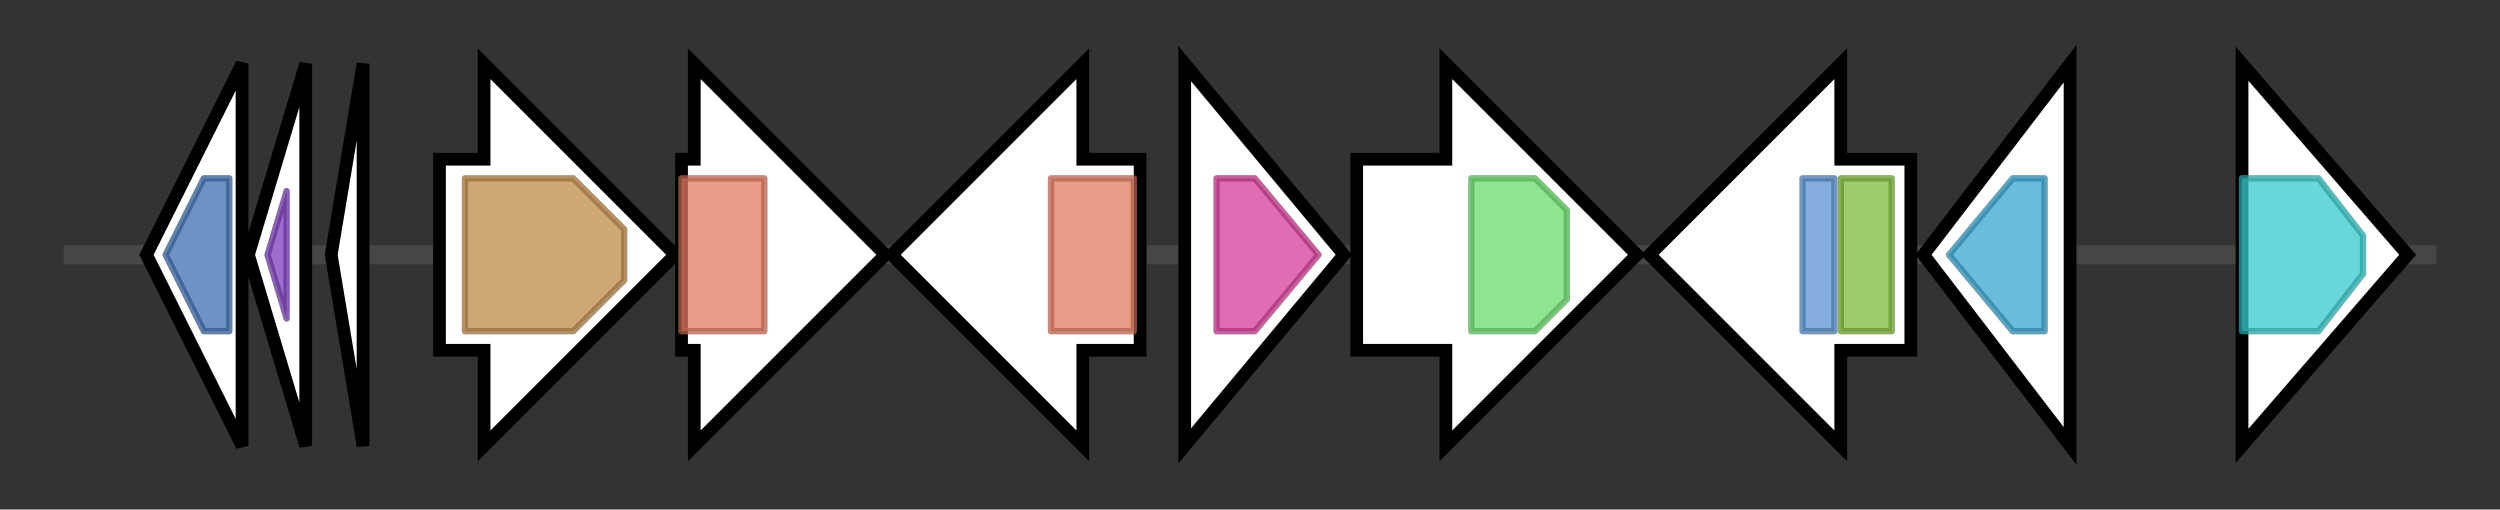 <svg version="1.1" baseProfile="full" xmlns="http://www.w3.org/2000/svg" width="392.5" height="80">
	<rect width="100%" height="100%" fill="#333333" stroke="none"/>
	<g>
		<line x1="10" y1="40.0" x2="382.5" y2="40.0" style="stroke:rgb(70,70,70); stroke-width:3 "/>
		<g>
			<title> (EOMLKCNM_02754)
hypothetical protein</title>
			<polygon class=" (EOMLKCNM_02754)
hypothetical protein" points="23,40 38,10 38,70" fill="rgb(255,255,255)" fill-opacity="1.0" stroke="rgb(0,0,0)" stroke-width="2"  />
			<g>
				<title>Transglut_core3 (PF13471)
"Transglutaminase-like superfamily"</title>
				<polygon class="PF13471" points="26,40 32,28 36,28 36,52 32,52" stroke-linejoin="round" width="11" height="24" fill="rgb(63,111,179)" stroke="rgb(50,88,143)" stroke-width="1" opacity="0.75" />
			</g>
		</g>
		<g>
			<title> (EOMLKCNM_02755)
hypothetical protein</title>
			<polygon class=" (EOMLKCNM_02755)
hypothetical protein" points="39,40 48,10 48,70" fill="rgb(255,255,255)" fill-opacity="1.0" stroke="rgb(0,0,0)" stroke-width="2"  />
			<g>
				<title>PqqD (PF05402)
"Coenzyme PQQ synthesis protein D (PqqD)"</title>
				<polygon class="PF05402" points="42,40 45,30 45,50" stroke-linejoin="round" width="6" height="24" fill="rgb(124,62,188)" stroke="rgb(99,49,150)" stroke-width="1" opacity="0.75" />
			</g>
		</g>
		<g>
			<title> (EOMLKCNM_02756)
hypothetical protein</title>
			<polygon class=" (EOMLKCNM_02756)
hypothetical protein" points="52,40 57,10 57,70" fill="rgb(255,255,255)" fill-opacity="1.0" stroke="rgb(0,0,0)" stroke-width="2"  />
		</g>
		<g>
			<title> (EOMLKCNM_02757)
hypothetical protein</title>
			<polygon class=" (EOMLKCNM_02757)
hypothetical protein" points="69,25 76,25 76,10 106,40 76,70 76,55 69,55" fill="rgb(255,255,255)" fill-opacity="1.0" stroke="rgb(0,0,0)" stroke-width="2"  />
			<g>
				<title>NTP_transf_5 (PF14907)
"Uncharacterised nucleotidyltransferase"</title>
				<polygon class="PF14907" points="73,28 90,28 98,36 98,44 90,52 73,52" stroke-linejoin="round" width="25" height="24" fill="rgb(191,137,74)" stroke="rgb(152,109,59)" stroke-width="1" opacity="0.75" />
			</g>
		</g>
		<g>
			<title> (EOMLKCNM_02758)
hypothetical protein</title>
			<polygon class=" (EOMLKCNM_02758)
hypothetical protein" points="107,25 109,25 109,10 139,40 109,70 109,55 107,55" fill="rgb(255,255,255)" fill-opacity="1.0" stroke="rgb(0,0,0)" stroke-width="2"  />
			<g>
				<title>Glycos_transf_2 (PF00535)
"Glycosyl transferase family 2"</title>
				<rect class="PF00535" x="107" y="28" stroke-linejoin="round" width="13" height="24" fill="rgb(224,122,96)" stroke="rgb(179,97,76)" stroke-width="1" opacity="0.75" />
			</g>
		</g>
		<g>
			<title> (EOMLKCNM_02759)
hypothetical protein</title>
			<polygon class=" (EOMLKCNM_02759)
hypothetical protein" points="179,25 170,25 170,10 140,40 170,70 170,55 179,55" fill="rgb(255,255,255)" fill-opacity="1.0" stroke="rgb(0,0,0)" stroke-width="2"  />
			<g>
				<title>Glycos_transf_2 (PF00535)
"Glycosyl transferase family 2"</title>
				<rect class="PF00535" x="165" y="28" stroke-linejoin="round" width="13" height="24" fill="rgb(224,122,96)" stroke="rgb(179,97,76)" stroke-width="1" opacity="0.75" />
			</g>
		</g>
		<g>
			<title>exoK (EOMLKCNM_02760)
Endo-1,3-1,4-beta-glycanase ExoK</title>
			<polygon class="exoK (EOMLKCNM_02760)
Endo-1,3-1,4-beta-glycanase ExoK" points="186,10 211,40 186,70" fill="rgb(255,255,255)" fill-opacity="1.0" stroke="rgb(0,0,0)" stroke-width="2"  />
			<g>
				<title>Glyco_hydro_16 (PF00722)
"Glycosyl hydrolases family 16"</title>
				<polygon class="PF00722" points="191,28 197,28 207,40 197,52 191,52" stroke-linejoin="round" width="18" height="24" fill="rgb(213,60,152)" stroke="rgb(170,48,121)" stroke-width="1" opacity="0.75" />
			</g>
		</g>
		<g>
			<title> (EOMLKCNM_02761)
hypothetical protein</title>
			<polygon class=" (EOMLKCNM_02761)
hypothetical protein" points="213,25 227,25 227,10 257,40 227,70 227,55 213,55" fill="rgb(255,255,255)" fill-opacity="1.0" stroke="rgb(0,0,0)" stroke-width="2"  />
			<g>
				<title>Wzy_C (PF04932)
"O-Antigen ligase"</title>
				<polygon class="PF04932" points="231,28 241,28 246,33 246,47 241,52 231,52" stroke-linejoin="round" width="15" height="24" fill="rgb(106,219,107)" stroke="rgb(84,175,85)" stroke-width="1" opacity="0.75" />
			</g>
		</g>
		<g>
			<title> (EOMLKCNM_02762)
hypothetical protein</title>
			<polygon class=" (EOMLKCNM_02762)
hypothetical protein" points="300,25 289,25 289,10 259,40 289,70 289,55 300,55" fill="rgb(255,255,255)" fill-opacity="1.0" stroke="rgb(0,0,0)" stroke-width="2"  />
			<g>
				<title>SLBB (PF10531)
"SLBB domain"</title>
				<rect class="PF10531" x="283" y="28" stroke-linejoin="round" width="5" height="24" fill="rgb(92,145,209)" stroke="rgb(73,116,167)" stroke-width="1" opacity="0.75" />
			</g>
			<g>
				<title>Poly_export (PF02563)
"Polysaccharide biosynthesis/export protein"</title>
				<rect class="PF02563" x="289" y="28" stroke-linejoin="round" width="8" height="24" fill="rgb(125,185,59)" stroke="rgb(100,148,47)" stroke-width="1" opacity="0.75" />
			</g>
		</g>
		<g>
			<title>gumD (EOMLKCNM_02763)
UDP-glucose:undecaprenyl-phosphate glucose-1-phosphate transferase</title>
			<polygon class="gumD (EOMLKCNM_02763)
UDP-glucose:undecaprenyl-phosphate glucose-1-phosphate transferase" points="302,40 325,10 325,70" fill="rgb(255,255,255)" fill-opacity="1.0" stroke="rgb(0,0,0)" stroke-width="2"  />
			<g>
				<title>Bac_transf (PF02397)
"Bacterial sugar transferase"</title>
				<polygon class="PF02397" points="306,40 316,28 321,28 321,52 316,52" stroke-linejoin="round" width="19" height="24" fill="rgb(57,165,209)" stroke="rgb(45,131,167)" stroke-width="1" opacity="0.75" />
			</g>
		</g>
		<g>
			<title>surE (EOMLKCNM_02764)
5'-nucleotidase SurE</title>
			<polygon class="surE (EOMLKCNM_02764)
5'-nucleotidase SurE" points="352,10 378,40 352,70" fill="rgb(255,255,255)" fill-opacity="1.0" stroke="rgb(0,0,0)" stroke-width="2"  />
			<g>
				<title>SurE (PF01975)
"Survival protein SurE"</title>
				<polygon class="PF01975" points="352,28 364,28 371,37 371,43 364,52 352,52" stroke-linejoin="round" width="19" height="24" fill="rgb(55,201,204)" stroke="rgb(44,160,163)" stroke-width="1" opacity="0.75" />
			</g>
		</g>
	</g>
</svg>
